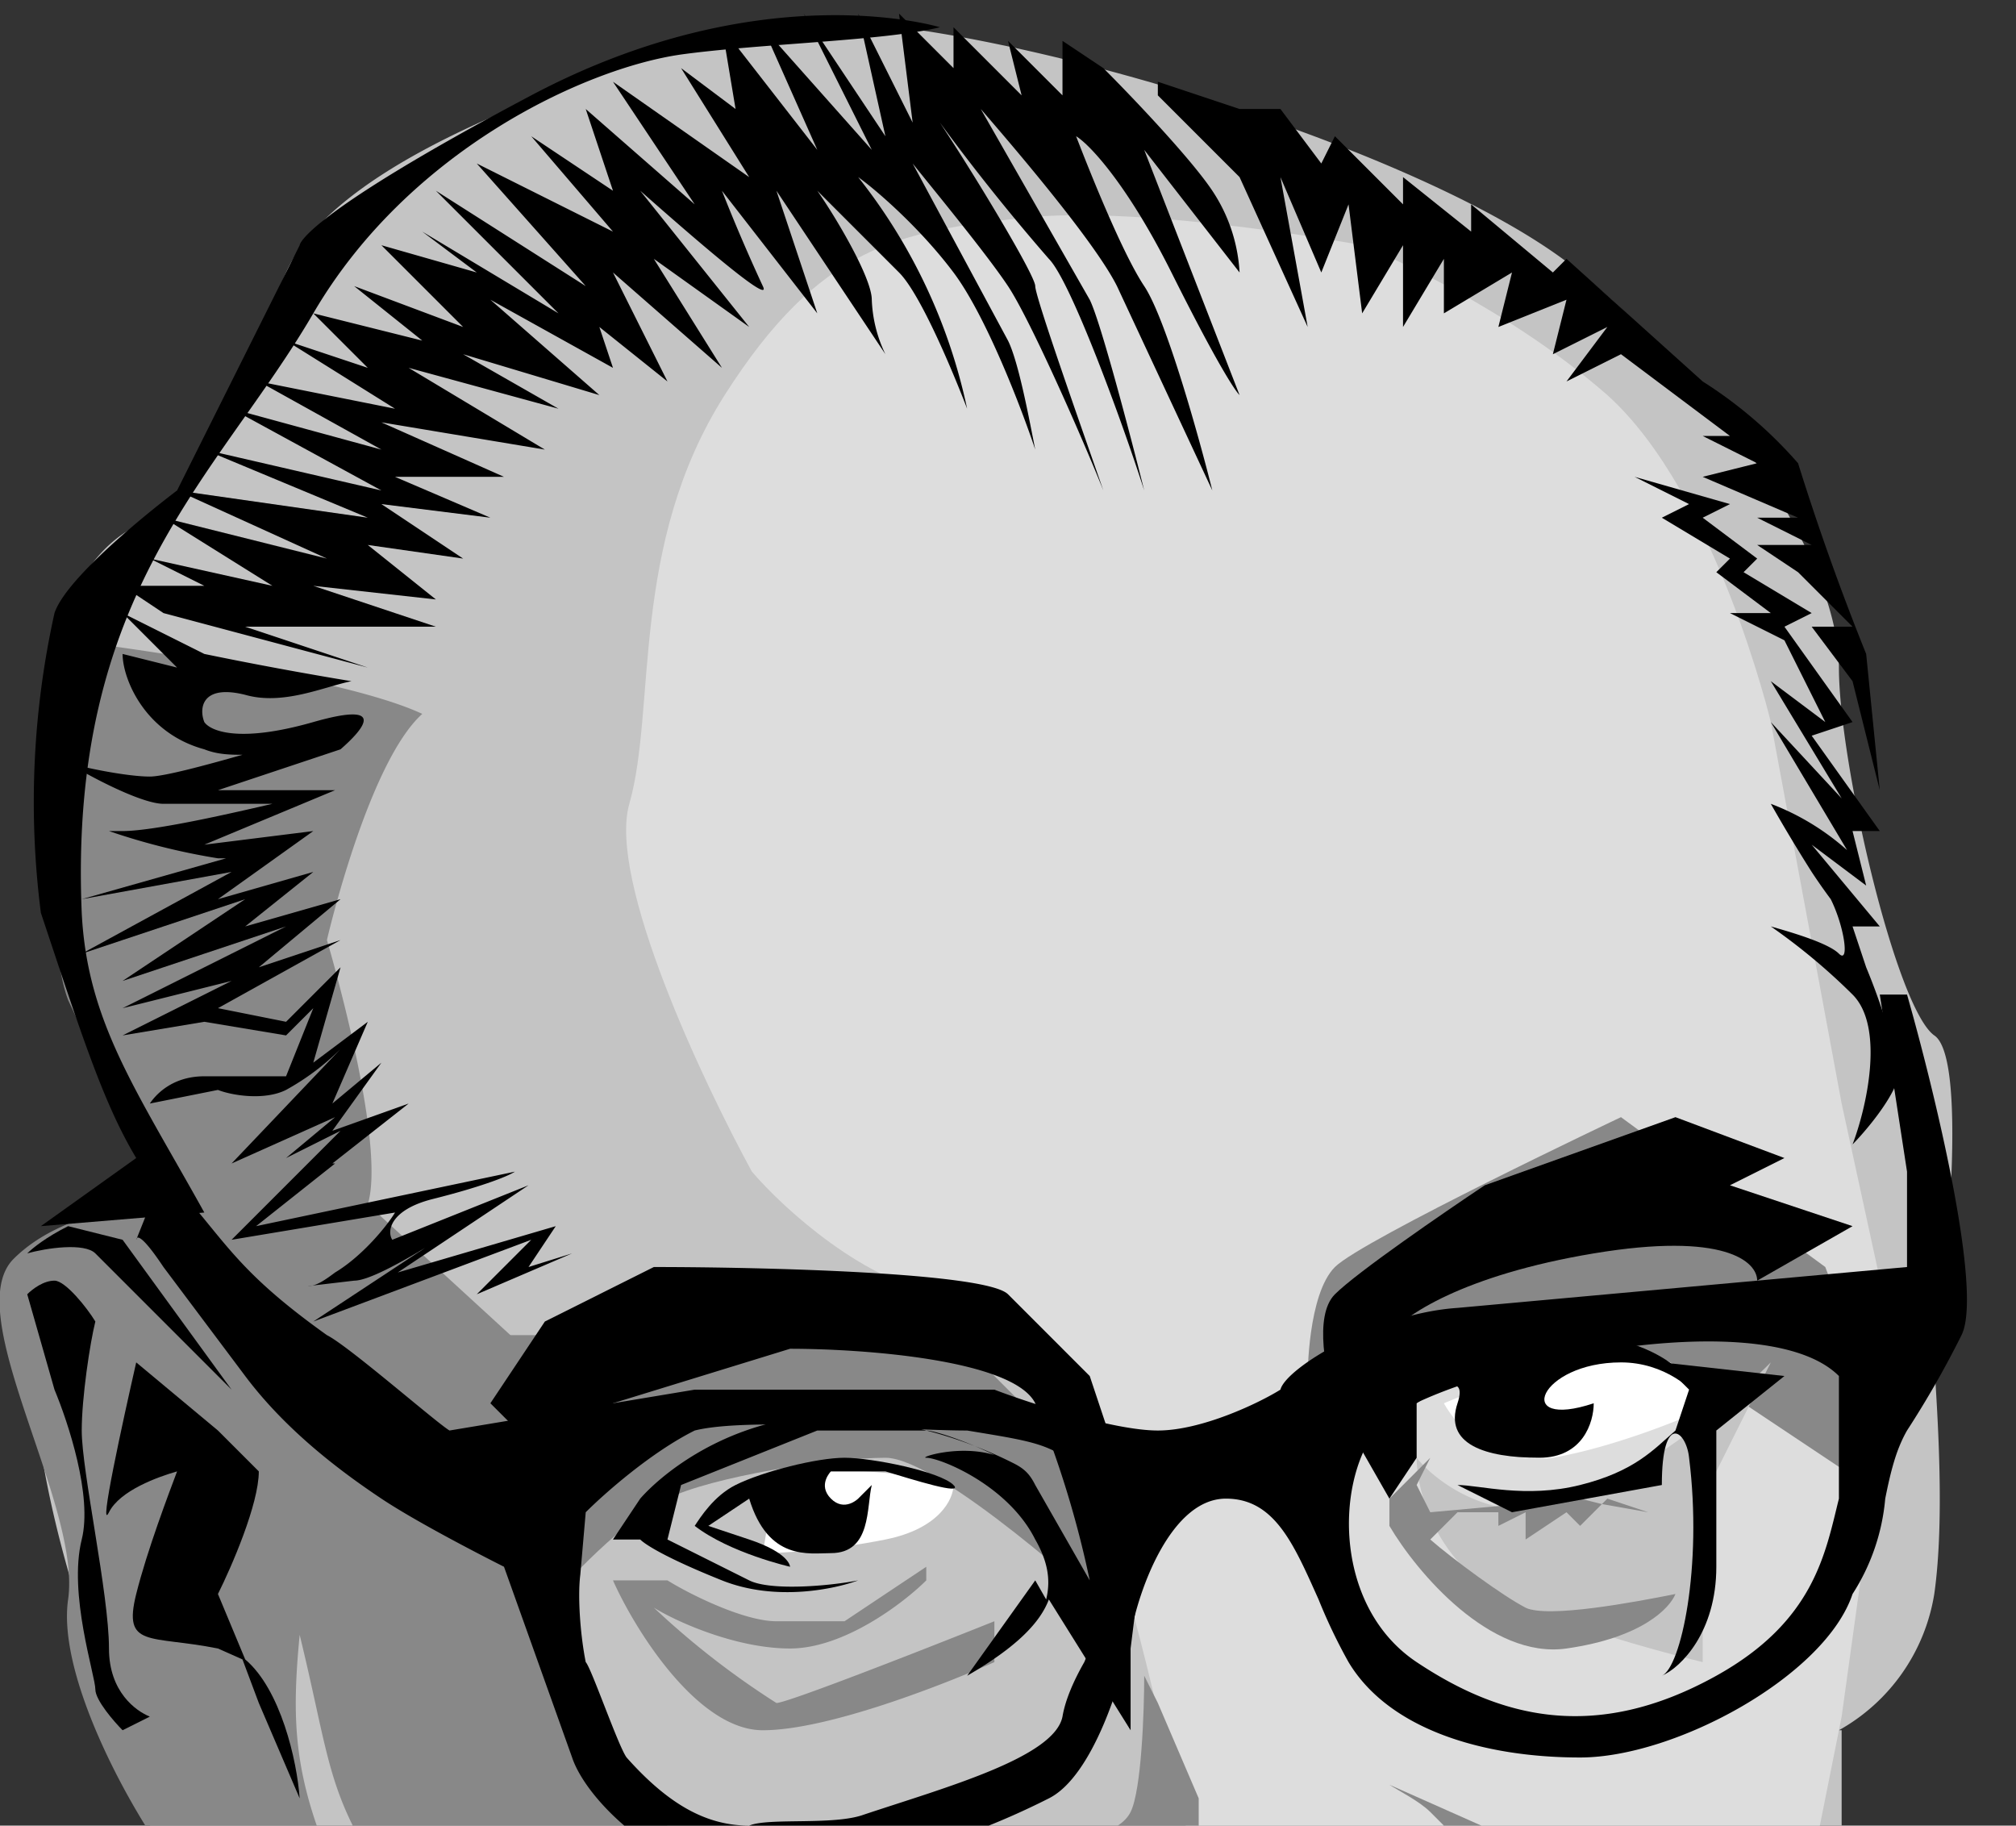 <svg viewBox="0 0 74 67" fill="none" xmlns="http://www.w3.org/2000/svg">
  <rect x="0" y="0" width="74" height="67" fill="#333333" stroke="none"/>
  <g>
    <path d="M67.6 63.5V68H6c-.9-1.5-1.6-4.5-2.6-7.5-.5-1.5-3-8.5-2-14v-1L6.2 43c-1.2-.5-3.7-3.7-4.5-12.5C.8 21.7 4.2 19.2 6 19c.8-1.5 2.9-5.4 4.5-9 2-4.5 12-7.5 17-9S52 5 58 10s9.5 11 9.5 14.5S69.6 37 71 38c1.2.8.5 8.3 0 12 .1 1.7.4 5.7 0 8.5a7 7 0 01-3.5 5z" fill="#C4C4C4"/>
    <path d="M50 9s-8-1.5-12.5-1-7.4 1-10.9 6.5-2.5 11.5-3.5 15c-.8 2.8 2.7 10.2 4.5 13.5 1.2 1.4 4.2 4.1 7 4.5 2.8.4 5.5 6.9 6.5 10 1.4 4.5 2.5 11 2.9 10.5.4-.4 15.8.7 22.6 0l1-5 .9-6.5 1.6-4.5-2.5-11.5-2.6-14s-2-8.4-6-12C55 11 50 9 50 9z" fill="#DDD"/>
    <path d="M12 34.5s1.5-6.5 3.5-8.3c-3.2-1.5-13-2.7-13-2.7s-1.2 10 0 13.2L6 44.2c-1.2 0-3.9.4-5.5 2-2 2 2.5 9 2 12.5-.4 2.8 2.2 7.5 3.5 9.3h6c-1.2-3-1.3-4.9-1-8 1 4.1 1 5.5 2.5 8H25a15 15 0 00-3.5-4.8c-1.6-1.2-2-5.8-2-8v-5.5l-6-5.5c.7-2.3-1.5-9.7-1.5-9.7z" fill="#888"/>
    <path d="M26 49h-9l-1 5.5 4 4.5c.8-1 2.9-3.2 4.5-4 1.6-.8 6-1.5 8-1.5s8 5.5 8 5.5l.5-4-6.5-6.5-8.5.5z" fill="#888"/>
    <path d="M49 46.5c-1 1-1 4-1 4l9-1.5 5.5 1.5 6 4v-4l-1.5-4-7.5-5.5S50 45.5 49 46.5z" fill="#888"/>
    <path d="M58 55c-2.8 1.2-5.2-.5-6-1.5 0 1.3.8 4.3 4 5.5 3.2 1.2 5.7 1.8 6.5 2v-6l2.5-5a26.6 26.6 0 01-7 5z" fill="#C4C4C4"/>
    <path d="M59 49.6c1.7-.4 3.4 1 4 1.9-1 .5-3.7 1.6-6 2a4 4 0 01-4-2c1.2-.5 4-1.6 6-2z" fill="#fff"/>
    <path d="M32.5 56.5c2-.4 2.5-1.5 2.5-2-.7-.2-2.3-.5-3.5-.5h-3l-.5 3c.7 0 2.5-.1 4.5-.5z" fill="#fff"/>
    <path d="M55.5 67.5l-4.5-2c.3.2 1.1.6 1.5 1l1 1h2z" fill="#888"/>
    <path d="M44 66l-1.5-3.5-.5-1c0 1.3-.1 4.2-.5 5-.4.8-1.8 1-2.5 1h5V66z" fill="#888"/>
    <path d="M31 59.5l3-2v.5c-.8.8-3 2.5-5 2.5s-4.2-1-5-1.5a30 30 0 004.5 3.5c.4 0 5.5-2 8-3V61c-1.8.8-6.1 2.5-8.5 2.5-2.4 0-4.7-3.7-5.5-5.5h2c.8.5 2.8 1.5 4 1.5H31z" fill="#888"/>
    <path d="M57.5 60.5c-2.8.4-5.5-2.8-6.5-4.5v-1l1.5-1.5-.5 1 .5 1L58 55l.8.2.2-.2 1.5.5-1.7-.3-.8.8-.5-.5-1.5 1v-1l-1 .5v-.5h-1.5l-1 1c.8.7 2.7 2.1 3.5 2.5.8.4 4-.2 5.5-.5-.2.5-1.2 1.6-4 2z" fill="#888"/>
    <path d="M59.5 50c1.6 0 2.7 1 3 1.5 0 0-.5-2-4-2.5s-4 .5-4 .5L51 49c.5-.7 2.7-2.2 7.5-3 4.8-.8 6 .3 6 1l3.5-2-4.5-1.5 2-1-4-1.5-7 2.5c-1.5 1-4.7 3.2-5.5 4-.8.8-.3 3 0 4l2 3.5 1-1.5v-2c.7-.5 1.9-1.2 1.5 0-.5 1.5 1 2 3 2 1.6 0 2-1.3 2-2-3 1-2-1.5 1-1.5z" fill="#000"/>
    <path d="M58 54.5c-2 .5-3.7 0-4.5 0l2 1 5.5-1c0-2.7.9-2 1-1 .5 4-.3 7.7-1 8 .7-.3 2-1.6 2-4v-5l2.5-2L61 50l1 1-.5 1.5c-.8.7-1.5 1.5-3.5 2z" fill="#000"/>
    <path d="M18 51.5l2-3 4-2c4 0 12.2.2 13 1l3 3 2 6-.5 4v3l-3-4.8c-.3.8-1.1 1.7-3 2.8L38 58l.4.7c.2-.8 0-1.5-.4-2.2-1-2-3.5-3-4-3-.3 0 1.2-.5 2.5-.1-1-.5-2.2-.9-2.5-.9h-4l-5 2-.5 2 3 1.5c.8.4 3 .2 4 0-.8.3-3 .8-5 0s-2.8-1.3-3-1.5h-1l1-1.5c.7-.8 2.8-2.6 6-3a16 16 0 017.7 1.7c.4.2.6.4.8.8l2 3.5a37 37 0 00-2-6.5c-.8-1.6-6.3-2-9-2l-6.5 2-2.5 2-2-2z" fill="#000"/>
    <path d="M27 54.5c-.8.4-1.3 1.2-1.5 1.5 1.3 1 3.5 1.5 3.5 1.5s0-.5-1.5-1L26 56l1.5-1c.7 2.3 2.2 2 3 2 1.5 0 1.3-1.7 1.5-2.5l-.5.5s-.5.5-1 0 0-1 0-1h2c1 .3 2.9.9 2.5.5-.5-.5-3-1-4-1s-3 .5-4 1z" fill="#000"/>
    <path d="M12.3 42.7L9.4 45l9.5-2c-.3.2-1.4.6-3 1s-1.7 1.2-1.5 1.5l5-2-4.8 3.2 5.8-1.7-1 1.5L21 46l-3.5 1.5 2-2-4 1.5-4 1.5 4.1-2.7c-1 .6-2.1 1.2-2.6 1.2l-1.7.2a25 25 0 010 0c.3 0 .6-.2 1-.5 1-.6 1.9-1.7 2.2-2.2l-6 1 4-4-2 1 1.8-1.5-3.8 1.7 4-4.2a9 9 0 01-2 1.5c-.8.4-2 .2-2.5 0l-2.5.5c.2-.3.8-1 2-1h3l1-2.5-1 1-3-.5-3 .5 4-2-4 1 6-3-6 2L9 33l-6 2 5.5-3L3 33l5.3-1.5H8a24 24 0 01-4-1 83.8 83.8 0 00.5 0c1.2 0 4.2-.7 5.5-1H6c-.8 0-2.7-1-3.5-1.5.7.2 2.2.5 3 .5.5 0 2-.4 3.4-.8-.4 0-.9 0-1.4-.2-2.2-.6-3-2.6-3-3.5l2 .5-2-2 3 1.5a136 136 0 005.4 1c-1 .2-2.5.9-3.9.5-1.6-.4-1.7.5-1.5 1 .2.3 1.2.8 4 0s1.8.3 1 1L8 29h4.3l-4.8 2 4-.5L8 33l3.5-1L9 34l3.5-1-3 2.5 3-1L8 37l2.5.5 2-2-1 3.5 2-1.5-1.3 3L14 39l-1.8 2.5 2.8-1-2.8 2.2z" fill="#000"/>
    <path fill-rule="evenodd" clip-rule="evenodd" d="M6 43c2.3 2.5 2.5 3.5 6 6 .8.4 4 3.2 4.5 3.5l9-1.5h11c1.3.5 4.4 1.5 6 1.5 1.6 0 3.7-1 4.5-1.5.2-.8 3.5-2.8 6.5-3L70 46.5V43l-1-6.5h1c1 3.5 2.8 10.9 2 12.5a35.4 35.4 0 01-2 3.5c-.4.7-.6 1.5-.8 2.5a7.7 7.7 0 01-1.2 3.5c-1 3-6.5 6-10 6s-7-1-8.5-3.5a20 20 0 01-1.1-2.3c-.9-2-1.6-3.7-3.4-3.7-2 0-3.2 3.3-3.5 5-.3 1.7-1.4 5.2-3 6A28 28 0 0127 69c-3-.5-5.5-3-6-4.5l-2.5-7S15.5 56 14 55s-3.5-2.5-5-4.5l-3-4c-1-1.5-1-1-1-1L6 43zm61.5 7.5c-3-3-15.5 0-17 2S49 59 52 61s6.5 3 11 .5c3.6-2 4-4.5 4.5-6.5v-4.5zm-46.2 7.3c-.1.8 0 2.2.2 3.2.2.2 1.2 3.1 1.5 3.5 1.6 1.8 3 2.5 4.5 2.5.7-.3 3.1 0 4.2-.4 3-1 7-2.1 7.3-3.6.1-.6.4-1.3.8-2 .8-1.9 1.8-4.6.7-6-1.5-2-2-2-5-2.5-2.5 0-8-.5-10 0-1.6.8-3.3 2.3-4 3l-.2 2.3z" fill="#000"/>
    <path d="M9.5 54c0 1.2-1 3.5-1.5 4.5l1 2.4c1.3 1.1 1.9 3.7 2 5.1l-1.5-3.5-.6-1.6-.9-.4c-2.5-.5-3.5 0-3-2 .4-1.6 1.2-3.7 1.5-4.5-.7.2-2.1.7-2.5 1.5-.4.8.5-3.3 1-5.5l3 2.5L9.5 54z" fill="#000"/>
    <path d="M4.5 45.5l4 5.5-5-5c-.4-.4-1.8-.2-2.5 0 .2-.2.7-.6 1.5-1l2 .5z" fill="#000"/>
    <path d="M2 47c.4 0 1.2 1 1.5 1.5-.2.8-.5 2.8-.5 4 0 1.5 1 6 1 8 0 1.6 1 2.3 1.5 2.5l-1 .5c-.3-.3-1-1.1-1-1.5 0-.5-1-3.5-.5-5.5.4-1.6-.5-4.3-1-5.5l-1-3.5c.2-.2.6-.5 1-.5z" fill="#000"/>
    <path d="M68 42c.5-1.3 1.2-4.3 0-5.5a22.4 22.4 0 00-3-2.5c.7.2 2.1.6 2.5 1 .4.4.2-1-.3-2a20.8 20.8 0 01-.7-1 59.6 59.6 0 01-1.5-2.5 9 9 0 012.8 1.7L65 26.5l2.6 2.8L65 25l2 1.5-1.5-3-2-1H65L63 21l.5-.5L61 19l1-.5-2-1 3.5 1-1 .5 2 1.5-.5.5 2.5 1.5-1 .5 2.5 3.5-1.5.5 2.5 3.5h-1l.5 2-2-1.5 2.5 3h-1l.5 1.5c.5 1.2 1.4 3.7 1 4.5-.4.8-1.2 1.7-1.5 2z" fill="#000"/>
    <path d="M44.5 7c-.8-1.2-3-3.5-4-4.5l-1.5-1v2l-2-2 .5 2L35 1v1.5l-2-2 .5 4-2-4 1 4.5-3-4.5 2.5 5L28 1l2 4.5L26.5 1l.5 3-2-1.5 2.5 4-5-3.5 3 4.5-4-3.5 1 3-3-2 3 3.5-5-2.5 4 4.5L16 7l4.5 4.5-5-3 2 1.5L14 9l3 3-4-1.5 2.5 2-4-1 2 2-3-1 4 2.5-5-1 4.5 2.5L8.5 15l5.5 3-6.5-1.5 6 2.5-7-1 5.5 2.5L6 19l4 2.5-4.5-1 2 1h-3l1.5 1 7.5 2L9 23h7l-4.5-1.5 4.5.5-2.5-2 3.5.5-3-2 4 .5-3.5-1.5h4l-4.5-2 6 1-5-3 5.5 1.5-3.5-2 5 1.5-4-3.5 4.5 2.5L22 12l2.5 2-2-4 4 3.5-2.5-4 3.5 2.5-4-5c1.7 1.5 4.9 4.3 4.5 3.5A65 65 0 0126.5 7l3.5 4.5L28.5 7l4 6a5 5 0 01-.5-2c0-.8-1.3-3-2-4l3 3c.8.8 2 3.7 2.5 5a20.5 20.5 0 00-4-8.5c.7.5 2.3 1.9 3.5 3.5 1.2 1.6 2.5 5 3 6.5-.2-1-.6-3.2-1-4L33.5 6c.8 1 2.7 3.3 3.5 4.5.8 1.2 2.7 5.5 3.5 7.5-.8-2.3-2.5-7.1-2.5-7.5 0-.4-2.3-4.2-3.5-6a77 77 0 004 5c.8.8 2.7 6 3.5 8.5-.5-2-1.6-6.2-2-7l-4-7c1.3 1.5 4.2 4.9 5 6.5l3.5 7.5c-.5-2-1.7-6.3-2.5-7.5-.8-1.2-2-4.2-2.5-5.5.5.3 1.9 1.8 3.5 5s2.3 4.3 2.5 4.5l-3.5-9 3.5 4.5a6 6 0 00-1-3z" fill="#000"/>
    <path d="M45.5 4l-3-1v.5l1 1 2 2L48 12l-1-5.5 1.5 3.5 1-2.5.5 4L51.5 9v3L53 9.5v2l2.5-1.5-.5 2 2.5-1-.5 2 2-1-1.5 2 2-1 2 1.5 2 1.5h-1l2 1-2 .5L66 19h-1.5l2 1h-2l1.5 1 2 2h-1.5l1.5 2 1 4-.5-5a93 93 0 01-2.5-7 16 16 0 00-3.5-3l-5-4.5-.5.5-3-2.5v1l-2.5-2v1L49 5l-.5 1L47 4h-1.5z" fill="#000"/>
    <path d="M19.5 3.5C28-1 34.5 1 34.5 1c-2 .5-6.6.6-9.5 1-3.5.5-10 3.5-13.5 9.5s-9 10.2-8.5 22c.2 4 2 6.5 4.5 11l-6 .5L5 42.5c-1.2-2-2-4.5-3.5-9a32 32 0 01.5-11C2.5 21 6.5 18 6.5 18L11 9s0-1 8.5-5.5z" fill="#000"/>
  </g>

</svg>
